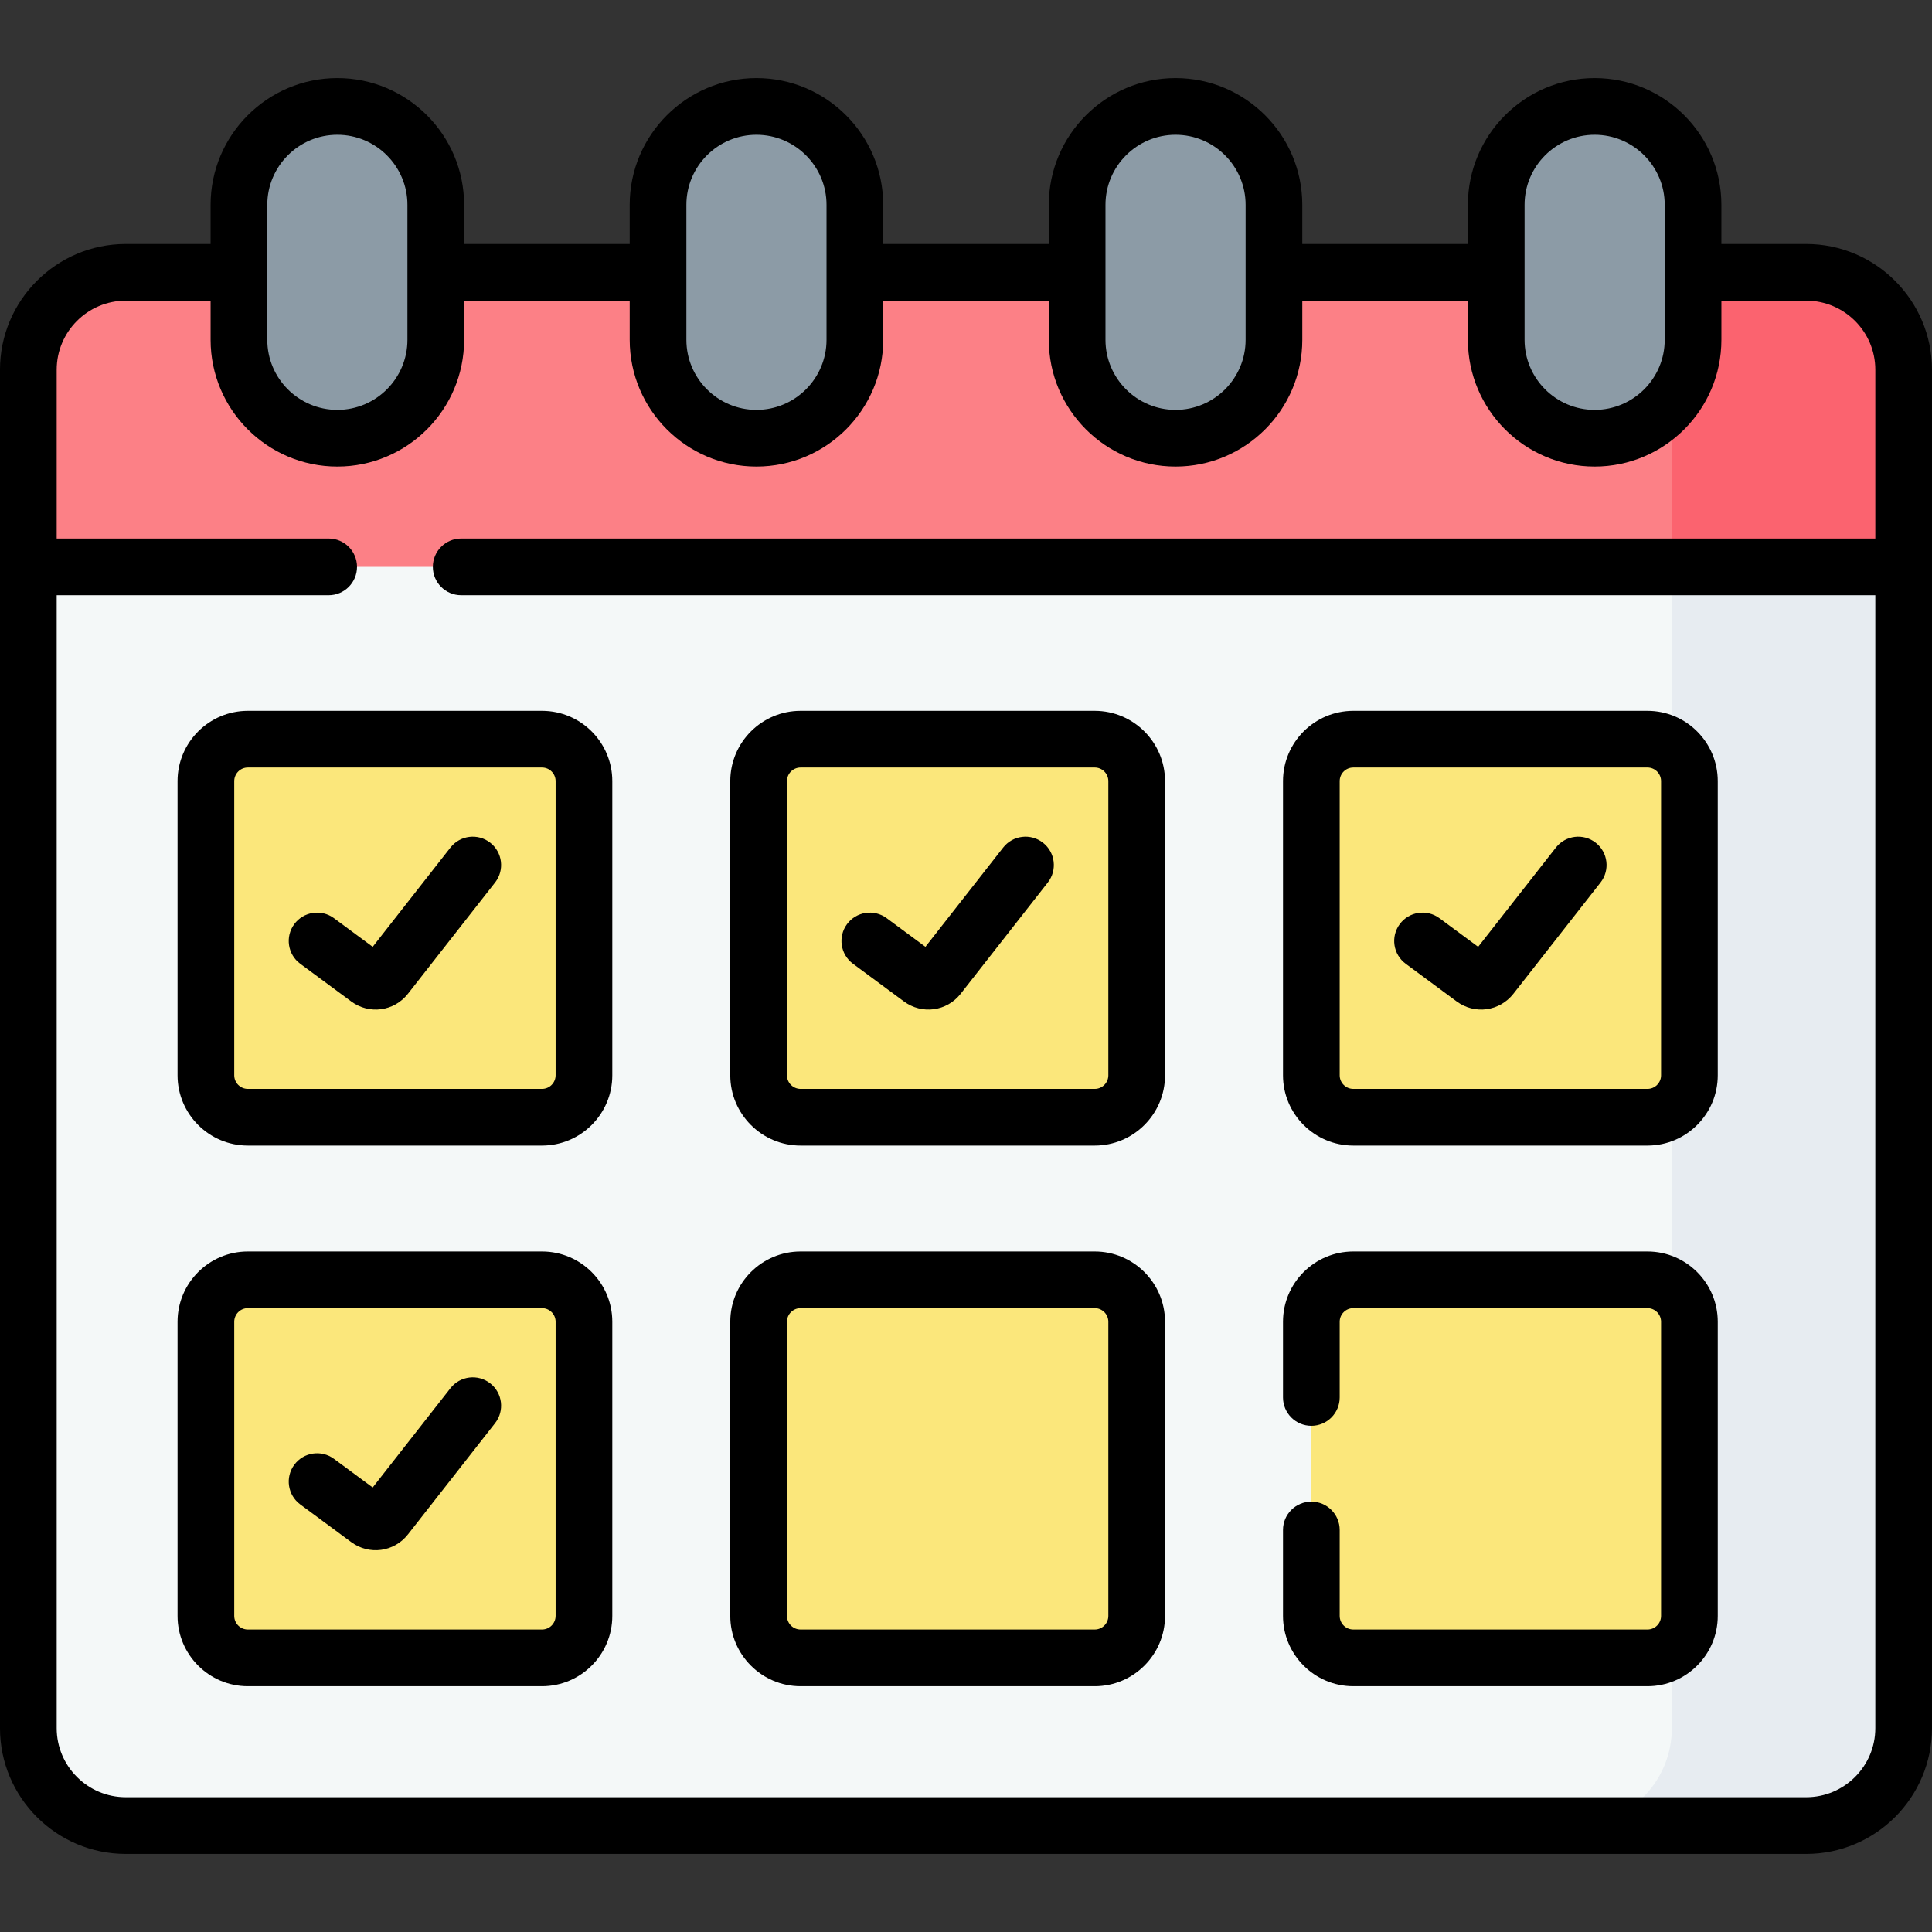 <svg id="Capa_1" enable-background="new 0 0 512 512" height="512" viewBox="0 0 512 512" width="512" xmlns="http://www.w3.org/2000/svg"><rect x="0" y="0" width="512" height="512" fill="#333333" stroke="none"/><g><g><g><g><g><path d="m7.5 457.98c0 14.263 11.562 25.826 25.826 25.826h445.349c14.263 0 25.826-11.563 25.826-25.826v-307.757l-56.779-13.354h-393.167l-47.055 13.354z" fill="#f4f8f8"/><path d="m447.721 136.869h-4.665v321.111c0 14.263-11.563 25.826-25.826 25.826h61.445c14.263 0 25.826-11.563 25.826-25.826v-307.757z" fill="#e7ecf1"/><g><g><path d="m436.604 439.363h-77.962c-6.139 0-11.116-4.977-11.116-11.116v-77.962c0-6.139 4.977-11.116 11.116-11.116h77.962c6.139 0 11.116 4.977 11.116 11.116v77.962c0 6.139-4.976 11.116-11.116 11.116z" fill="#fbe77b"/></g><path d="m436.604 296.08h-77.962c-6.139 0-11.116-4.977-11.116-11.116v-77.962c0-6.139 4.977-11.116 11.116-11.116h77.962c6.139 0 11.116 4.977 11.116 11.116v77.962c0 6.139-4.976 11.116-11.116 11.116z" fill="#fbe77b"/></g><g><g><path d="m290.119 439.363h-77.962c-6.139 0-11.116-4.977-11.116-11.116v-77.962c0-6.139 4.977-11.116 11.116-11.116h77.962c6.139 0 11.116 4.977 11.116 11.116v77.962c0 6.139-4.977 11.116-11.116 11.116z" fill="#fbe77b"/></g><path d="m290.119 296.08h-77.962c-6.139 0-11.116-4.977-11.116-11.116v-77.962c0-6.139 4.977-11.116 11.116-11.116h77.962c6.139 0 11.116 4.977 11.116 11.116v77.962c0 6.139-4.977 11.116-11.116 11.116z" fill="#fbe77b"/></g><g><g><path d="m143.633 439.363h-77.962c-6.139 0-11.116-4.977-11.116-11.116v-77.962c0-6.139 4.977-11.116 11.116-11.116h77.962c6.139 0 11.116 4.977 11.116 11.116v77.962c0 6.139-4.977 11.116-11.116 11.116z" fill="#fbe77b"/></g><path d="m143.633 296.08h-77.962c-6.139 0-11.116-4.977-11.116-11.116v-77.962c0-6.139 4.977-11.116 11.116-11.116h77.962c6.139 0 11.116 4.977 11.116 11.116v77.962c0 6.139-4.977 11.116-11.116 11.116z" fill="#fbe77b"/></g><path d="m478.674 72.161h-445.348c-14.264 0-25.826 11.562-25.826 25.825v52.236h497v-52.236c0-14.263-11.562-25.825-25.826-25.825z" fill="#fc8086"/><path d="m478.674 72.161h-61.444c14.263 0 25.826 11.563 25.826 25.826v52.236h61.444v-52.237c0-14.263-11.562-25.825-25.826-25.825z" fill="#fb636f"/></g></g><g fill="#8c9ba6"><path d="m89.396 116.127c-14.404 0-26.08-11.677-26.08-26.08v-35.773c0-14.404 11.677-26.08 26.08-26.08 14.404 0 26.08 11.677 26.08 26.08v35.773c0 14.404-11.676 26.08-26.08 26.08z"/><path d="m200.465 116.127c-14.404 0-26.08-11.677-26.08-26.08v-35.773c0-14.404 11.677-26.08 26.08-26.08 14.404 0 26.08 11.677 26.08 26.08v35.773c.001 14.404-11.676 26.08-26.08 26.08z"/><path d="m311.535 116.127c-14.404 0-26.08-11.677-26.08-26.08v-35.773c0-14.404 11.677-26.08 26.08-26.08 14.404 0 26.08 11.677 26.08 26.08v35.773c0 14.404-11.677 26.08-26.08 26.08z"/><path d="m422.604 116.127c-14.404 0-26.08-11.677-26.08-26.08v-35.773c0-14.404 11.677-26.08 26.08-26.08 14.404 0 26.08 11.677 26.08 26.08v35.773c0 14.404-11.676 26.08-26.08 26.08z"/></g></g></g><g><g><g><path d="m129.919 223.33c-3.264-2.558-7.987-1.984-10.545 1.282l-20.606 26.307-10.273-7.593c-3.335-2.464-8.039-1.76-10.505 1.577-2.466 3.336-1.759 8.039 1.577 10.505l13.505 9.981c4.763 3.522 11.374 2.644 15.044-2.042l23.085-29.473c2.558-3.265 1.984-7.986-1.282-10.544z"/><path d="m276.398 223.33c-3.264-2.558-7.987-1.984-10.545 1.282l-20.606 26.307-10.273-7.593c-3.335-2.464-8.039-1.76-10.505 1.577-2.466 3.336-1.759 8.039 1.577 10.505l13.504 9.98c4.764 3.523 11.375 2.645 15.045-2.041l23.085-29.473c2.557-3.265 1.984-7.986-1.282-10.544z"/><path d="m422.877 223.33c-3.264-2.558-7.987-1.984-10.545 1.282l-20.606 26.308-10.273-7.593c-3.336-2.466-8.039-1.761-10.505 1.576-2.466 3.336-1.76 8.039 1.576 10.505l13.505 9.981c4.765 3.522 11.375 2.643 15.045-2.042l23.085-29.473c2.557-3.265 1.984-7.986-1.282-10.544z"/><path d="m129.919 366.606c-3.264-2.559-7.987-1.984-10.545 1.282l-20.606 26.308-10.273-7.593c-3.335-2.464-8.039-1.76-10.505 1.577-2.466 3.336-1.759 8.039 1.577 10.505l13.505 9.981c4.763 3.522 11.374 2.644 15.044-2.042l23.085-29.473c2.558-3.266 1.984-7.987-1.282-10.545z"/><path d="m436.596 331.653h-77.959c-10.271 0-18.627 8.356-18.627 18.627v20.063c0 4.148 3.363 7.511 7.511 7.511s7.511-3.363 7.511-7.511v-20.063c0-1.987 1.617-3.605 3.605-3.605h77.959c1.987 0 3.604 1.617 3.604 3.605v77.959c0 1.987-1.617 3.604-3.604 3.604h-77.959c-1.987 0-3.605-1.617-3.605-3.604v-22.78c0-4.148-3.363-7.511-7.511-7.511s-7.511 3.363-7.511 7.511v22.78c0 10.271 8.356 18.627 18.627 18.627h77.959c10.271 0 18.627-8.356 18.627-18.627v-77.959c0-10.27-8.356-18.627-18.627-18.627z"/><path d="m436.596 188.377h-77.959c-10.271 0-18.627 8.356-18.627 18.627v77.959c0 10.271 8.356 18.627 18.627 18.627h77.959c10.271 0 18.627-8.356 18.627-18.627v-77.959c0-10.271-8.356-18.627-18.627-18.627zm3.604 96.586c0 1.987-1.617 3.604-3.604 3.604h-77.959c-1.987 0-3.605-1.617-3.605-3.604v-77.959c0-1.987 1.617-3.605 3.605-3.605h77.959c1.987 0 3.604 1.617 3.604 3.605z"/><path d="m290.117 331.653h-77.959c-10.271 0-18.627 8.356-18.627 18.627v77.959c0 10.271 8.356 18.627 18.627 18.627h77.959c10.271 0 18.627-8.356 18.627-18.627v-77.959c0-10.27-8.356-18.627-18.627-18.627zm3.605 96.586c0 1.987-1.617 3.604-3.605 3.604h-77.959c-1.987 0-3.604-1.617-3.604-3.604v-77.959c0-1.987 1.617-3.605 3.604-3.605h77.959c1.987 0 3.605 1.617 3.605 3.605z"/><path d="m290.117 188.377h-77.959c-10.271 0-18.627 8.356-18.627 18.627v77.959c0 10.271 8.356 18.627 18.627 18.627h77.959c10.271 0 18.627-8.356 18.627-18.627v-77.959c0-10.271-8.356-18.627-18.627-18.627zm3.605 96.586c0 1.987-1.617 3.604-3.605 3.604h-77.959c-1.987 0-3.604-1.617-3.604-3.604v-77.959c0-1.987 1.617-3.605 3.604-3.605h77.959c1.987 0 3.605 1.617 3.605 3.605z"/><path d="m143.638 331.653h-77.958c-10.271 0-18.627 8.356-18.627 18.627v77.959c0 10.271 8.356 18.627 18.627 18.627h77.958c10.271 0 18.627-8.356 18.627-18.627v-77.959c0-10.27-8.356-18.627-18.627-18.627zm3.604 96.586c0 1.987-1.617 3.604-3.605 3.604h-77.957c-1.987 0-3.605-1.617-3.605-3.604v-77.959c0-1.987 1.617-3.605 3.605-3.605h77.958c1.987 0 3.605 1.617 3.605 3.605v77.959z"/><path d="m143.638 188.377h-77.958c-10.271 0-18.627 8.356-18.627 18.627v77.959c0 10.271 8.356 18.627 18.627 18.627h77.958c10.271 0 18.627-8.356 18.627-18.627v-77.959c0-10.271-8.356-18.627-18.627-18.627zm3.604 96.586c0 1.987-1.617 3.604-3.605 3.604h-77.957c-1.987 0-3.605-1.617-3.605-3.604v-77.959c0-1.987 1.617-3.605 3.605-3.605h77.958c1.987 0 3.605 1.617 3.605 3.605v77.959z"/><path d="m478.664 64.658h-22.478v-10.374c0-18.522-15.069-33.59-33.59-33.59-18.522 0-33.59 15.069-33.59 33.59v10.374h-43.884v-10.374c0-18.522-15.069-33.59-33.59-33.59s-33.59 15.069-33.59 33.59v10.374h-43.884v-10.374c0-18.522-15.069-33.59-33.59-33.59s-33.59 15.069-33.59 33.59v10.374h-43.884v-10.374c0-18.522-15.069-33.59-33.59-33.59s-33.59 15.069-33.59 33.59v10.374h-22.478c-18.382 0-33.336 14.954-33.336 33.336v359.977c0 18.381 14.954 33.336 33.336 33.336h445.328c18.382 0 33.336-14.954 33.336-33.336 0-11.681 0-341.1 0-359.977 0-18.382-14.954-33.336-33.336-33.336zm-74.635-10.374c0-10.238 8.329-18.568 18.568-18.568 10.238 0 18.568 8.329 18.568 18.568v35.771c0 10.238-8.329 18.568-18.568 18.568-10.238 0-18.568-8.329-18.568-18.568zm-111.064 0c0-10.238 8.329-18.568 18.568-18.568s18.567 8.33 18.567 18.568v35.771c0 10.238-8.329 18.568-18.568 18.568s-18.568-8.329-18.568-18.568v-35.771zm-111.065 0c0-10.238 8.329-18.568 18.568-18.568 10.238 0 18.568 8.329 18.568 18.568v35.771c0 10.238-8.329 18.568-18.568 18.568-10.238 0-18.568-8.329-18.568-18.568zm-111.064 0c0-10.238 8.329-18.568 18.568-18.568s18.568 8.329 18.568 18.568v35.771c0 10.238-8.329 18.568-18.568 18.568s-18.568-8.329-18.568-18.568zm407.828 422h-445.328c-10.098 0-18.313-8.215-18.313-18.313v-300.232h72.078c4.148 0 7.511-3.363 7.511-7.511s-3.363-7.511-7.511-7.511h-72.078v-44.723c0-10.098 8.216-18.313 18.313-18.313h22.477v10.375c0 18.522 15.069 33.59 33.59 33.59s33.59-15.069 33.59-33.59v-10.376h43.884v10.375c0 18.522 15.069 33.59 33.59 33.59s33.59-15.069 33.59-33.59v-10.375h43.884v10.375c0 18.522 15.069 33.59 33.59 33.59s33.59-15.069 33.59-33.59v-10.375h43.884v10.375c0 18.522 15.069 33.59 33.59 33.59 18.522 0 33.59-15.069 33.59-33.59v-10.375h22.478c10.098 0 18.313 8.216 18.313 18.313v44.723h-374.76c-4.148 0-7.511 3.363-7.511 7.511s3.363 7.511 7.511 7.511h374.76v300.232c.001 10.099-8.214 18.314-18.312 18.314z"/></g></g></g></g></svg>